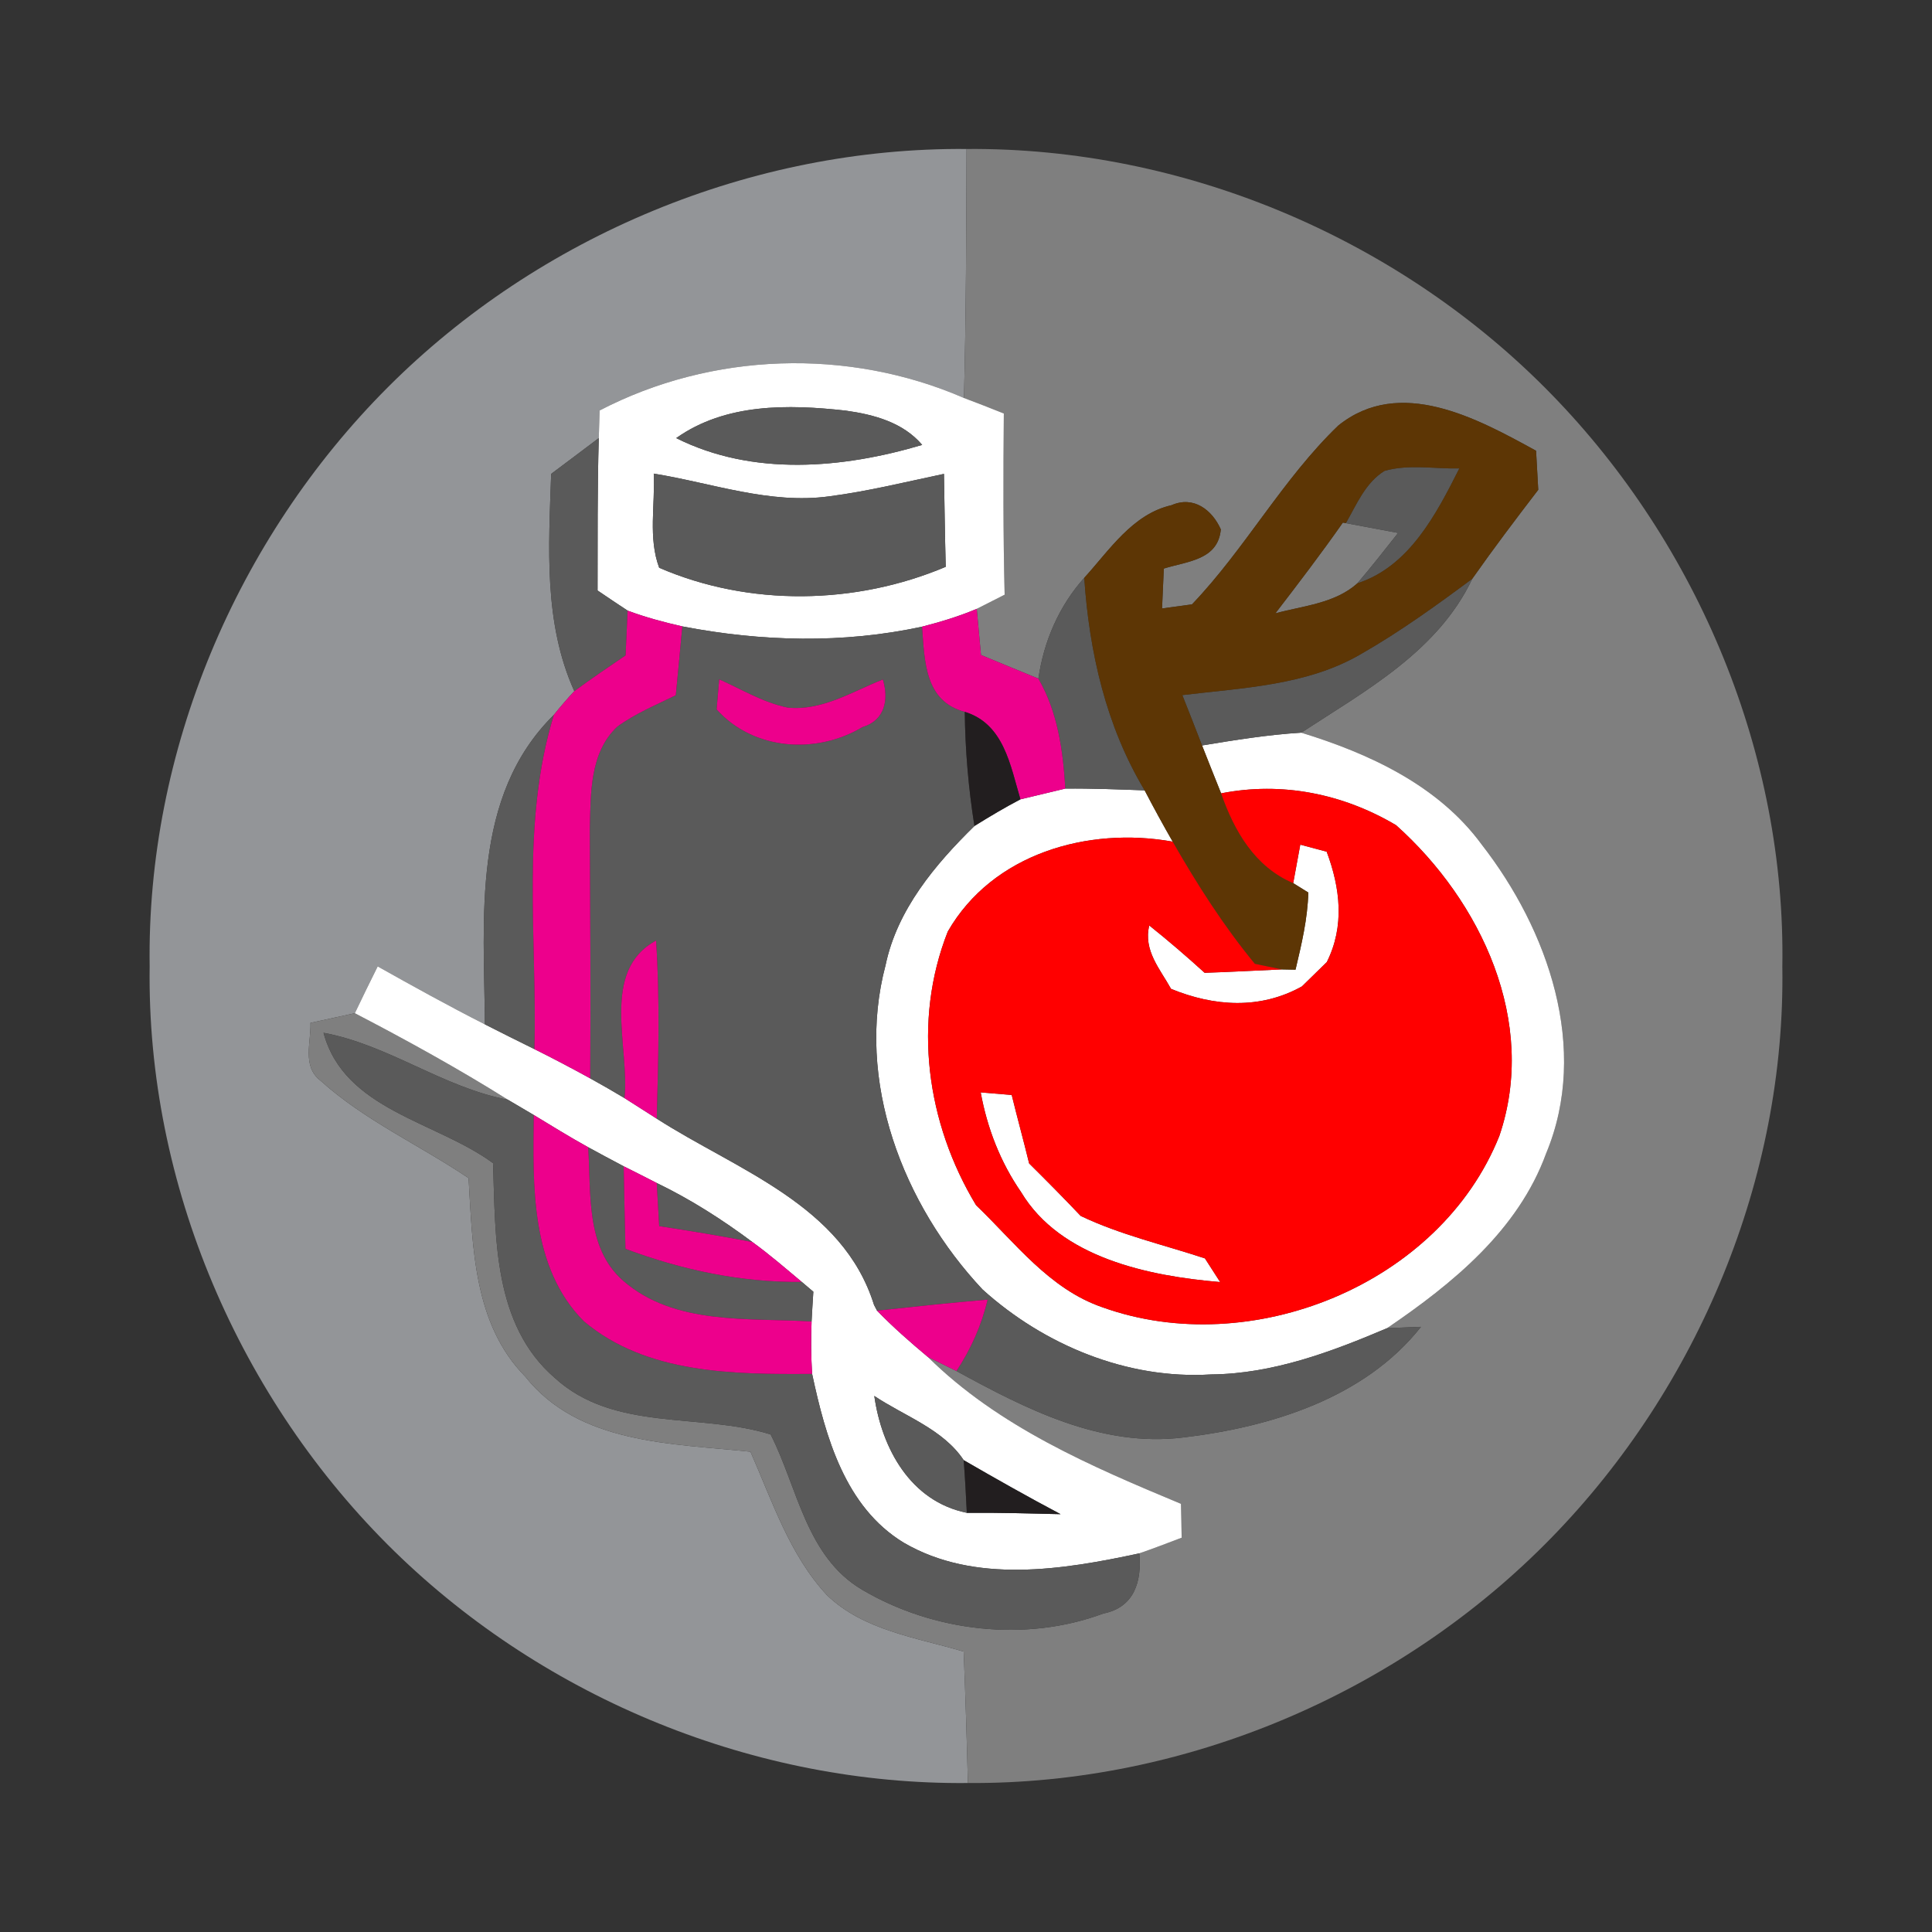 <?xml version="1.0" encoding="UTF-8" ?>
<!DOCTYPE svg PUBLIC "-//W3C//DTD SVG 1.1//EN" "http://www.w3.org/Graphics/SVG/1.1/DTD/svg11.dtd">
<svg width="142pt" height="142pt" viewBox="0 0 142 142" version="1.1" xmlns="http://www.w3.org/2000/svg">
<rect x="0" y="0" width="142" height="142" fill="#333333" stroke="none"/>
<g id="#939598ff">
<path fill="#939598" opacity="1.00" d=" M 28.51 28.46 C 39.64 17.32 55.27 10.82 71.04 10.95 C 71.02 17.05 71.01 23.15 70.85 29.25 C 62.33 25.55 52.32 25.88 44.07 30.17 C 44.06 30.68 44.03 31.70 44.01 32.20 C 42.85 33.08 41.68 33.95 40.51 34.83 C 40.33 40.19 39.94 45.76 42.21 50.80 C 41.69 51.36 41.19 51.94 40.71 52.54 C 34.63 58.53 35.58 67.52 35.64 75.29 C 32.98 73.94 30.36 72.49 27.76 71.03 C 27.19 72.17 26.63 73.32 26.08 74.47 C 24.99 74.71 23.90 74.94 22.82 75.18 C 22.87 76.60 22.19 78.37 23.55 79.42 C 26.79 82.35 30.84 84.16 34.44 86.59 C 34.74 91.65 34.80 97.31 38.60 101.17 C 42.55 106.16 49.41 106.09 55.16 106.70 C 56.76 110.33 58.03 114.28 60.78 117.24 C 63.47 119.84 67.38 120.36 70.83 121.39 C 70.96 124.61 71.06 127.83 71.14 131.05 C 55.57 131.20 40.13 124.89 29.00 114.03 C 17.59 102.88 10.77 87.03 11.00 71.03 C 10.76 55.24 17.38 39.60 28.51 28.46 Z" />
</g>
<g id="#7f7f7fff">
<path fill="#7f7f7f" opacity="1.00" d=" M 71.04 10.95 C 87.04 10.82 102.90 17.54 114.05 29.00 C 124.86 40.10 131.26 55.51 131.00 71.05 C 131.24 86.57 124.83 101.95 114.03 113.02 C 102.90 124.44 87.10 131.16 71.14 131.05 C 71.06 127.83 70.96 124.61 70.83 121.39 C 67.38 120.36 63.47 119.84 60.78 117.24 C 58.03 114.28 56.76 110.33 55.16 106.70 C 49.41 106.09 42.55 106.16 38.60 101.17 C 34.80 97.31 34.74 91.65 34.44 86.59 C 30.84 84.16 26.79 82.35 23.55 79.42 C 22.19 78.37 22.87 76.60 22.82 75.18 C 23.90 74.94 24.99 74.71 26.08 74.47 C 29.90 76.46 33.68 78.54 37.33 80.83 C 32.54 79.92 28.58 76.80 23.78 75.91 C 25.30 81.59 32.05 82.41 36.24 85.49 C 36.42 90.95 36.24 97.36 40.77 101.27 C 45.13 105.26 51.45 103.81 56.64 105.43 C 58.63 109.34 59.24 114.40 63.36 116.84 C 68.60 119.93 75.36 120.73 81.10 118.59 C 83.36 118.14 83.93 116.25 83.74 114.17 C 84.79 113.81 85.82 113.41 86.85 113.02 C 86.84 112.40 86.82 111.15 86.80 110.53 C 80.18 107.77 73.38 104.86 68.19 99.73 C 68.72 99.99 69.77 100.51 70.30 100.77 C 75.42 103.57 80.94 106.40 86.98 105.65 C 93.38 104.89 100.30 102.77 104.44 97.52 L 101.95 97.62 C 106.77 94.34 111.58 90.43 113.64 84.77 C 116.85 77.06 113.78 68.34 108.90 62.07 C 105.72 57.73 100.65 55.39 95.64 53.85 C 100.37 50.76 105.68 47.88 108.21 42.54 C 109.77 40.32 111.41 38.15 113.06 36.00 C 113.02 35.28 112.94 33.85 112.90 33.13 C 108.58 30.76 102.89 27.63 98.36 31.28 C 94.27 35.21 91.53 40.32 87.61 44.42 C 87.06 44.50 85.96 44.65 85.41 44.72 C 85.45 43.74 85.50 42.77 85.54 41.79 C 87.25 41.25 89.52 41.18 89.73 38.91 C 89.09 37.47 87.72 36.42 86.11 37.13 C 83.24 37.78 81.55 40.43 79.69 42.47 C 77.83 44.55 76.72 47.13 76.32 49.88 C 74.91 49.31 73.51 48.72 72.10 48.14 C 72.02 47.29 71.87 45.59 71.79 44.75 C 72.30 44.49 73.33 43.97 73.84 43.71 C 73.73 39.27 73.74 34.83 73.78 30.39 C 72.81 30.00 71.83 29.62 70.85 29.25 C 71.01 23.15 71.02 17.05 71.04 10.95 Z" />
<path fill="#7f7f7f" opacity="1.00" d=" M 98.92 38.45 C 100.20 38.69 101.48 38.93 102.76 39.17 C 101.78 40.41 100.80 41.66 99.77 42.87 C 98.11 44.36 95.78 44.52 93.74 45.08 C 95.43 42.88 97.11 40.68 98.70 38.41 L 98.92 38.45 Z" />
</g>
<g id="#ffffffff">
<path fill="#ffffff" opacity="1.00" d=" M 44.07 30.17 C 52.32 25.88 62.33 25.55 70.85 29.25 C 71.83 29.62 72.81 30.00 73.78 30.39 C 73.74 34.83 73.73 39.27 73.84 43.71 C 73.33 43.97 72.30 44.49 71.79 44.75 C 70.49 45.30 69.13 45.71 67.77 46.06 C 61.96 47.32 55.96 47.16 50.15 46.04 C 48.79 45.73 47.44 45.37 46.13 44.88 C 45.39 44.39 44.65 43.90 43.92 43.40 C 43.93 39.67 43.90 35.93 44.01 32.20 C 44.03 31.70 44.06 30.68 44.07 30.17 M 49.70 32.20 C 55.33 35.02 61.92 34.44 67.78 32.70 C 66.37 31.04 64.23 30.47 62.16 30.18 C 57.93 29.71 53.33 29.63 49.70 32.20 M 48.05 34.81 C 48.16 37.10 47.63 39.54 48.45 41.73 C 55.06 44.59 62.87 44.47 69.51 41.66 C 69.45 39.39 69.42 37.11 69.38 34.83 C 66.58 35.42 63.80 36.11 60.95 36.48 C 56.57 37.08 52.33 35.50 48.05 34.81 Z" />
<path fill="#ffffff" opacity="1.00" d=" M 88.35 54.79 C 90.77 54.39 93.19 54.00 95.64 53.85 C 100.65 55.39 105.72 57.73 108.90 62.07 C 113.78 68.34 116.85 77.06 113.64 84.77 C 111.58 90.43 106.77 94.34 101.95 97.62 C 97.83 99.37 93.54 100.98 89.00 101.02 C 82.85 101.40 76.74 98.86 72.22 94.78 C 66.37 88.55 62.83 79.43 65.09 70.93 C 65.94 66.86 68.73 63.54 71.62 60.71 C 72.73 60.02 73.85 59.35 75.00 58.75 C 75.83 58.55 77.47 58.16 78.30 57.96 C 80.24 57.94 82.19 58.02 84.13 58.09 C 84.79 59.36 85.48 60.62 86.19 61.86 C 79.96 60.74 72.95 62.74 69.66 68.47 C 67.05 75.09 68.10 82.56 71.74 88.58 C 74.61 91.33 77.12 94.74 81.02 96.08 C 91.93 100.01 105.83 94.43 110.20 83.49 C 113.05 75.12 108.87 66.25 102.61 60.65 C 98.71 58.34 94.23 57.43 89.75 58.31 C 89.27 57.14 88.82 55.96 88.35 54.79 Z" />
<path fill="#ffffff" opacity="1.00" d=" M 95.57 62.08 C 96.06 62.21 97.02 62.47 97.51 62.60 C 98.51 65.27 98.84 68.07 97.52 70.71 C 96.91 71.30 96.30 71.90 95.69 72.50 C 92.62 74.21 89.24 73.98 86.07 72.68 C 85.27 71.23 84.02 69.86 84.47 68.02 C 85.86 69.13 87.22 70.30 88.54 71.50 C 90.43 71.44 92.33 71.33 94.22 71.25 L 95.22 71.27 C 95.66 69.41 96.11 67.53 96.16 65.60 L 95.05 64.91 C 95.18 64.20 95.44 62.79 95.57 62.08 Z" />
<path fill="#ffffff" opacity="1.00" d=" M 26.08 74.47 C 26.63 73.32 27.19 72.17 27.76 71.03 C 30.36 72.49 32.98 73.94 35.64 75.29 C 36.85 75.91 38.07 76.51 39.28 77.11 C 40.67 77.80 42.03 78.52 43.38 79.26 C 44.23 79.73 45.07 80.21 45.90 80.71 C 46.49 81.09 47.68 81.85 48.27 82.22 C 54.15 86.00 61.94 88.54 64.24 95.91 L 64.46 96.33 C 65.63 97.54 66.90 98.65 68.19 99.73 C 73.38 104.86 80.18 107.77 86.80 110.53 C 86.82 111.15 86.84 112.40 86.85 113.02 C 85.82 113.41 84.79 113.81 83.74 114.17 C 78.13 115.38 71.65 116.43 66.43 113.39 C 62.11 110.77 60.68 105.61 59.69 100.98 C 59.61 99.70 59.60 98.42 59.65 97.13 C 59.68 96.59 59.74 95.49 59.78 94.94 C 59.56 94.76 59.14 94.40 58.93 94.22 C 57.73 93.22 56.56 92.20 55.30 91.29 C 53.09 89.64 50.76 88.15 48.27 86.95 C 47.67 86.64 46.45 86.02 45.84 85.72 C 44.96 85.26 44.09 84.79 43.23 84.32 C 41.87 83.57 40.55 82.75 39.23 81.95 C 38.76 81.67 37.81 81.11 37.33 80.83 C 33.68 78.54 29.90 76.46 26.08 74.47 M 64.26 102.60 C 64.81 106.46 66.92 110.35 71.06 111.19 C 73.36 111.17 75.65 111.24 77.95 111.29 C 75.55 110.02 73.18 108.68 70.83 107.32 C 69.32 105.04 66.47 104.08 64.26 102.60 Z" />
<path fill="#ffffff" opacity="1.00" d=" M 72.08 80.29 C 72.65 80.34 73.79 80.43 74.36 80.48 C 74.77 82.16 75.23 83.82 75.64 85.51 C 76.92 86.78 78.19 88.06 79.43 89.37 C 82.34 90.76 85.50 91.48 88.56 92.49 C 88.84 92.93 89.40 93.80 89.68 94.23 C 84.44 93.79 77.95 92.46 75.05 87.62 C 73.53 85.42 72.56 82.92 72.08 80.29 Z" />
</g>
<g id="#5a5a5aff">
<path fill="#5a5a5a" opacity="1.00" d=" M 49.70 32.20 C 53.33 29.63 57.93 29.71 62.16 30.18 C 64.23 30.47 66.37 31.04 67.78 32.70 C 61.92 34.44 55.33 35.02 49.70 32.20 Z" />
<path fill="#5a5a5a" opacity="1.00" d=" M 40.51 34.83 C 41.68 33.95 42.85 33.08 44.01 32.20 C 43.90 35.93 43.93 39.67 43.92 43.40 C 44.65 43.90 45.39 44.39 46.13 44.88 C 46.09 45.70 46.02 47.35 45.98 48.17 C 44.71 49.03 43.45 49.89 42.21 50.80 C 39.94 45.76 40.33 40.19 40.51 34.83 Z" />
<path fill="#5a5a5a" opacity="1.00" d=" M 101.76 34.61 C 103.54 34.10 105.43 34.47 107.26 34.43 C 105.57 37.78 103.58 41.64 99.77 42.87 C 100.80 41.66 101.78 40.41 102.76 39.17 C 101.48 38.93 100.20 38.69 98.92 38.45 C 99.71 37.08 100.35 35.48 101.76 34.61 Z" />
<path fill="#5a5a5a" opacity="1.00" d=" M 48.05 34.81 C 52.33 35.50 56.57 37.08 60.95 36.48 C 63.80 36.11 66.58 35.42 69.38 34.83 C 69.42 37.11 69.45 39.39 69.51 41.66 C 62.87 44.47 55.06 44.59 48.45 41.73 C 47.63 39.54 48.16 37.10 48.05 34.81 Z" />
<path fill="#5a5a5a" opacity="1.00" d=" M 76.32 49.88 C 76.72 47.13 77.83 44.55 79.69 42.47 C 80.06 47.93 81.29 53.36 84.13 58.09 C 82.19 58.02 80.24 57.94 78.30 57.96 C 78.13 55.17 77.75 52.34 76.32 49.88 Z" />
<path fill="#5a5a5a" opacity="1.00" d=" M 100.05 48.06 C 102.90 46.43 105.57 44.50 108.21 42.54 C 105.68 47.88 100.37 50.76 95.64 53.85 C 93.19 54.00 90.77 54.39 88.35 54.79 C 87.87 53.55 87.39 52.32 86.90 51.09 C 91.36 50.55 96.08 50.39 100.05 48.06 Z" />
<path fill="#5a5a5a" opacity="1.00" d=" M 50.15 46.04 C 55.96 47.16 61.96 47.32 67.77 46.06 C 67.96 48.60 67.96 51.54 70.91 52.32 C 70.94 55.13 71.18 57.93 71.62 60.71 C 68.73 63.54 65.94 66.86 65.09 70.93 C 62.83 79.43 66.37 88.55 72.22 94.78 C 76.74 98.86 82.85 101.40 89.00 101.02 C 93.54 100.98 97.83 99.37 101.95 97.62 L 104.44 97.52 C 100.30 102.77 93.38 104.89 86.98 105.65 C 80.94 106.40 75.42 103.57 70.30 100.77 C 71.36 99.16 72.15 97.40 72.59 95.52 C 69.88 95.75 67.17 96.04 64.46 96.33 L 64.24 95.91 C 61.94 88.54 54.15 86.00 48.27 82.22 C 48.39 77.86 48.51 73.49 48.22 69.13 C 44.09 71.36 46.29 76.93 45.90 80.71 C 45.07 80.21 44.23 79.73 43.38 79.26 C 43.42 73.15 43.38 67.04 43.35 60.93 C 43.42 58.35 43.33 55.32 45.37 53.41 C 46.69 52.44 48.21 51.82 49.67 51.10 C 49.84 49.41 49.99 47.73 50.15 46.04 M 52.86 49.93 C 52.81 50.48 52.72 51.58 52.67 52.14 C 55.38 55.16 60.00 55.47 63.39 53.44 C 65.04 52.95 65.34 51.43 64.89 49.94 C 62.64 50.83 60.42 52.26 57.90 52.01 C 56.10 51.64 54.52 50.67 52.86 49.93 Z" />
<path fill="#5a5a5a" opacity="1.00" d=" M 35.64 75.29 C 35.58 67.52 34.63 58.53 40.71 52.54 C 38.26 60.51 39.49 68.93 39.28 77.11 C 38.07 76.51 36.85 75.91 35.64 75.29 Z" />
<path fill="#5a5a5a" opacity="1.00" d=" M 23.78 75.91 C 28.58 76.80 32.54 79.92 37.33 80.83 C 37.81 81.11 38.76 81.67 39.23 81.95 C 39.17 87.12 38.97 93.15 42.91 97.11 C 47.52 101.00 53.97 101.02 59.69 100.98 C 60.68 105.61 62.11 110.77 66.43 113.39 C 71.65 116.43 78.13 115.38 83.74 114.17 C 83.93 116.25 83.36 118.14 81.10 118.59 C 75.36 120.73 68.60 119.93 63.36 116.84 C 59.24 114.40 58.63 109.34 56.64 105.43 C 51.45 103.81 45.13 105.26 40.77 101.27 C 36.24 97.36 36.42 90.95 36.24 85.49 C 32.05 82.41 25.30 81.59 23.78 75.91 Z" />
<path fill="#5a5a5a" opacity="1.00" d=" M 43.23 84.32 C 44.09 84.79 44.96 85.26 45.84 85.72 C 45.88 87.74 45.92 89.77 45.97 91.79 C 50.12 93.34 54.48 94.27 58.93 94.22 C 59.14 94.40 59.56 94.76 59.78 94.94 C 59.74 95.49 59.68 96.59 59.65 97.13 C 54.99 96.84 49.60 97.43 45.81 94.14 C 43.01 91.70 43.46 87.65 43.23 84.32 Z" />
<path fill="#5a5a5a" opacity="1.00" d=" M 48.27 86.95 C 50.76 88.15 53.09 89.64 55.30 91.29 C 53.03 90.85 50.74 90.47 48.45 90.12 C 48.41 89.33 48.32 87.74 48.27 86.95 Z" />
<path fill="#5a5a5a" opacity="1.00" d=" M 64.26 102.60 C 66.47 104.08 69.32 105.04 70.83 107.32 C 70.93 108.61 71.00 109.90 71.06 111.19 C 66.92 110.35 64.81 106.46 64.26 102.60 Z" />
</g>
<g id="#5d3605ff">
<path fill="#5d3605" opacity="1.00" d=" M 98.36 31.28 C 102.89 27.63 108.58 30.76 112.90 33.13 C 112.94 33.85 113.02 35.28 113.06 36.00 C 111.41 38.15 109.77 40.32 108.21 42.54 C 105.57 44.50 102.90 46.43 100.05 48.06 C 96.08 50.39 91.36 50.55 86.90 51.09 C 87.39 52.32 87.87 53.55 88.35 54.79 C 88.82 55.96 89.27 57.14 89.75 58.31 C 90.71 61.07 92.23 63.72 95.05 64.91 L 96.16 65.60 C 96.11 67.53 95.66 69.41 95.22 71.27 L 94.22 71.25 C 93.72 71.15 92.73 70.94 92.23 70.84 C 89.93 68.05 87.98 64.99 86.19 61.86 C 85.48 60.62 84.79 59.36 84.13 58.09 C 81.29 53.36 80.06 47.93 79.69 42.47 C 81.55 40.43 83.24 37.78 86.11 37.13 C 87.72 36.42 89.09 37.47 89.73 38.91 C 89.52 41.18 87.25 41.25 85.54 41.79 C 85.50 42.77 85.45 43.74 85.41 44.72 C 85.96 44.65 87.06 44.50 87.61 44.42 C 91.53 40.32 94.27 35.21 98.36 31.28 M 101.76 34.61 C 100.35 35.48 99.71 37.08 98.92 38.45 L 98.70 38.41 C 97.11 40.68 95.43 42.88 93.74 45.08 C 95.78 44.52 98.11 44.36 99.77 42.87 C 103.58 41.64 105.57 37.78 107.26 34.43 C 105.43 34.47 103.54 34.10 101.76 34.61 Z" />
</g>
<g id="#ed008cff">
<path fill="#ed008c" opacity="1.00" d=" M 46.13 44.88 C 47.44 45.37 48.79 45.73 50.15 46.04 C 49.99 47.73 49.84 49.41 49.67 51.10 C 48.21 51.82 46.69 52.44 45.37 53.41 C 43.33 55.32 43.42 58.35 43.35 60.93 C 43.38 67.04 43.42 73.15 43.38 79.26 C 42.03 78.52 40.67 77.80 39.28 77.11 C 39.49 68.93 38.26 60.51 40.71 52.54 C 41.19 51.94 41.69 51.36 42.21 50.80 C 43.45 49.89 44.71 49.03 45.98 48.17 C 46.02 47.35 46.09 45.70 46.13 44.88 Z" />
<path fill="#ed008c" opacity="1.00" d=" M 67.77 46.06 C 69.13 45.71 70.49 45.30 71.79 44.75 C 71.87 45.59 72.02 47.29 72.10 48.14 C 73.51 48.72 74.91 49.31 76.32 49.88 C 77.75 52.34 78.13 55.17 78.30 57.96 C 77.47 58.16 75.83 58.55 75.00 58.75 C 74.26 56.27 73.79 53.20 70.91 52.32 C 67.96 51.54 67.96 48.60 67.77 46.06 Z" />
<path fill="#ed008c" opacity="1.00" d=" M 52.86 49.93 C 54.52 50.67 56.10 51.64 57.90 52.01 C 60.42 52.26 62.64 50.83 64.89 49.94 C 65.34 51.43 65.04 52.95 63.39 53.44 C 60.00 55.47 55.38 55.16 52.67 52.14 C 52.72 51.58 52.81 50.48 52.86 49.93 Z" />
<path fill="#ed008c" opacity="1.00" d=" M 45.90 80.71 C 46.29 76.93 44.09 71.36 48.22 69.13 C 48.51 73.49 48.39 77.86 48.27 82.22 C 47.68 81.85 46.49 81.09 45.90 80.71 Z" />
<path fill="#ed008c" opacity="1.00" d=" M 39.23 81.95 C 40.55 82.75 41.87 83.57 43.23 84.32 C 43.46 87.65 43.01 91.70 45.81 94.14 C 49.60 97.43 54.99 96.84 59.65 97.13 C 59.60 98.42 59.61 99.70 59.69 100.98 C 53.97 101.02 47.52 101.00 42.91 97.11 C 38.97 93.15 39.17 87.12 39.23 81.95 Z" />
<path fill="#ed008c" opacity="1.00" d=" M 45.84 85.72 C 46.45 86.02 47.67 86.64 48.27 86.95 C 48.32 87.74 48.41 89.33 48.45 90.12 C 50.74 90.47 53.03 90.85 55.30 91.29 C 56.56 92.20 57.73 93.22 58.93 94.22 C 54.48 94.27 50.12 93.34 45.97 91.79 C 45.92 89.77 45.88 87.74 45.84 85.72 Z" />
<path fill="#ed008c" opacity="1.00" d=" M 64.46 96.33 C 67.17 96.04 69.88 95.75 72.59 95.52 C 72.15 97.40 71.36 99.16 70.30 100.77 C 69.77 100.51 68.72 99.99 68.19 99.73 C 66.90 98.65 65.63 97.54 64.46 96.33 Z" />
</g>
<g id="#221e1fff">
<path fill="#221e1f" opacity="1.00" d=" M 70.91 52.32 C 73.79 53.20 74.26 56.27 75.00 58.75 C 73.85 59.35 72.73 60.02 71.62 60.71 C 71.18 57.93 70.94 55.13 70.91 52.32 Z" />
<path fill="#221e1f" opacity="1.00" d=" M 70.83 107.32 C 73.18 108.68 75.55 110.02 77.95 111.29 C 75.65 111.24 73.36 111.17 71.06 111.19 C 71.00 109.90 70.93 108.61 70.83 107.32 Z" />
</g>
<g id="#ff0000ff">
<path fill="#ff0000" opacity="1.00" d=" M 89.75 58.31 C 94.23 57.43 98.71 58.34 102.61 60.65 C 108.87 66.25 113.05 75.12 110.20 83.49 C 105.83 94.43 91.93 100.01 81.02 96.08 C 77.12 94.74 74.61 91.33 71.74 88.58 C 68.10 82.56 67.05 75.09 69.66 68.47 C 72.95 62.74 79.96 60.74 86.19 61.86 C 87.98 64.99 89.93 68.05 92.23 70.84 C 92.73 70.94 93.72 71.15 94.22 71.25 C 92.33 71.33 90.43 71.44 88.54 71.50 C 87.22 70.30 85.86 69.13 84.47 68.02 C 84.02 69.86 85.27 71.23 86.07 72.68 C 89.24 73.98 92.62 74.21 95.69 72.50 C 96.30 71.90 96.91 71.30 97.52 70.71 C 98.84 68.07 98.51 65.27 97.51 62.60 C 97.02 62.47 96.06 62.21 95.57 62.08 C 95.44 62.79 95.18 64.20 95.05 64.91 C 92.23 63.72 90.71 61.07 89.75 58.31 M 72.08 80.29 C 72.56 82.92 73.53 85.42 75.05 87.62 C 77.95 92.46 84.44 93.79 89.68 94.23 C 89.40 93.80 88.84 92.93 88.56 92.49 C 85.50 91.48 82.34 90.76 79.43 89.37 C 78.19 88.06 76.92 86.78 75.64 85.51 C 75.23 83.82 74.77 82.16 74.36 80.48 C 73.79 80.43 72.65 80.34 72.08 80.29 Z" />
</g>
</svg>
